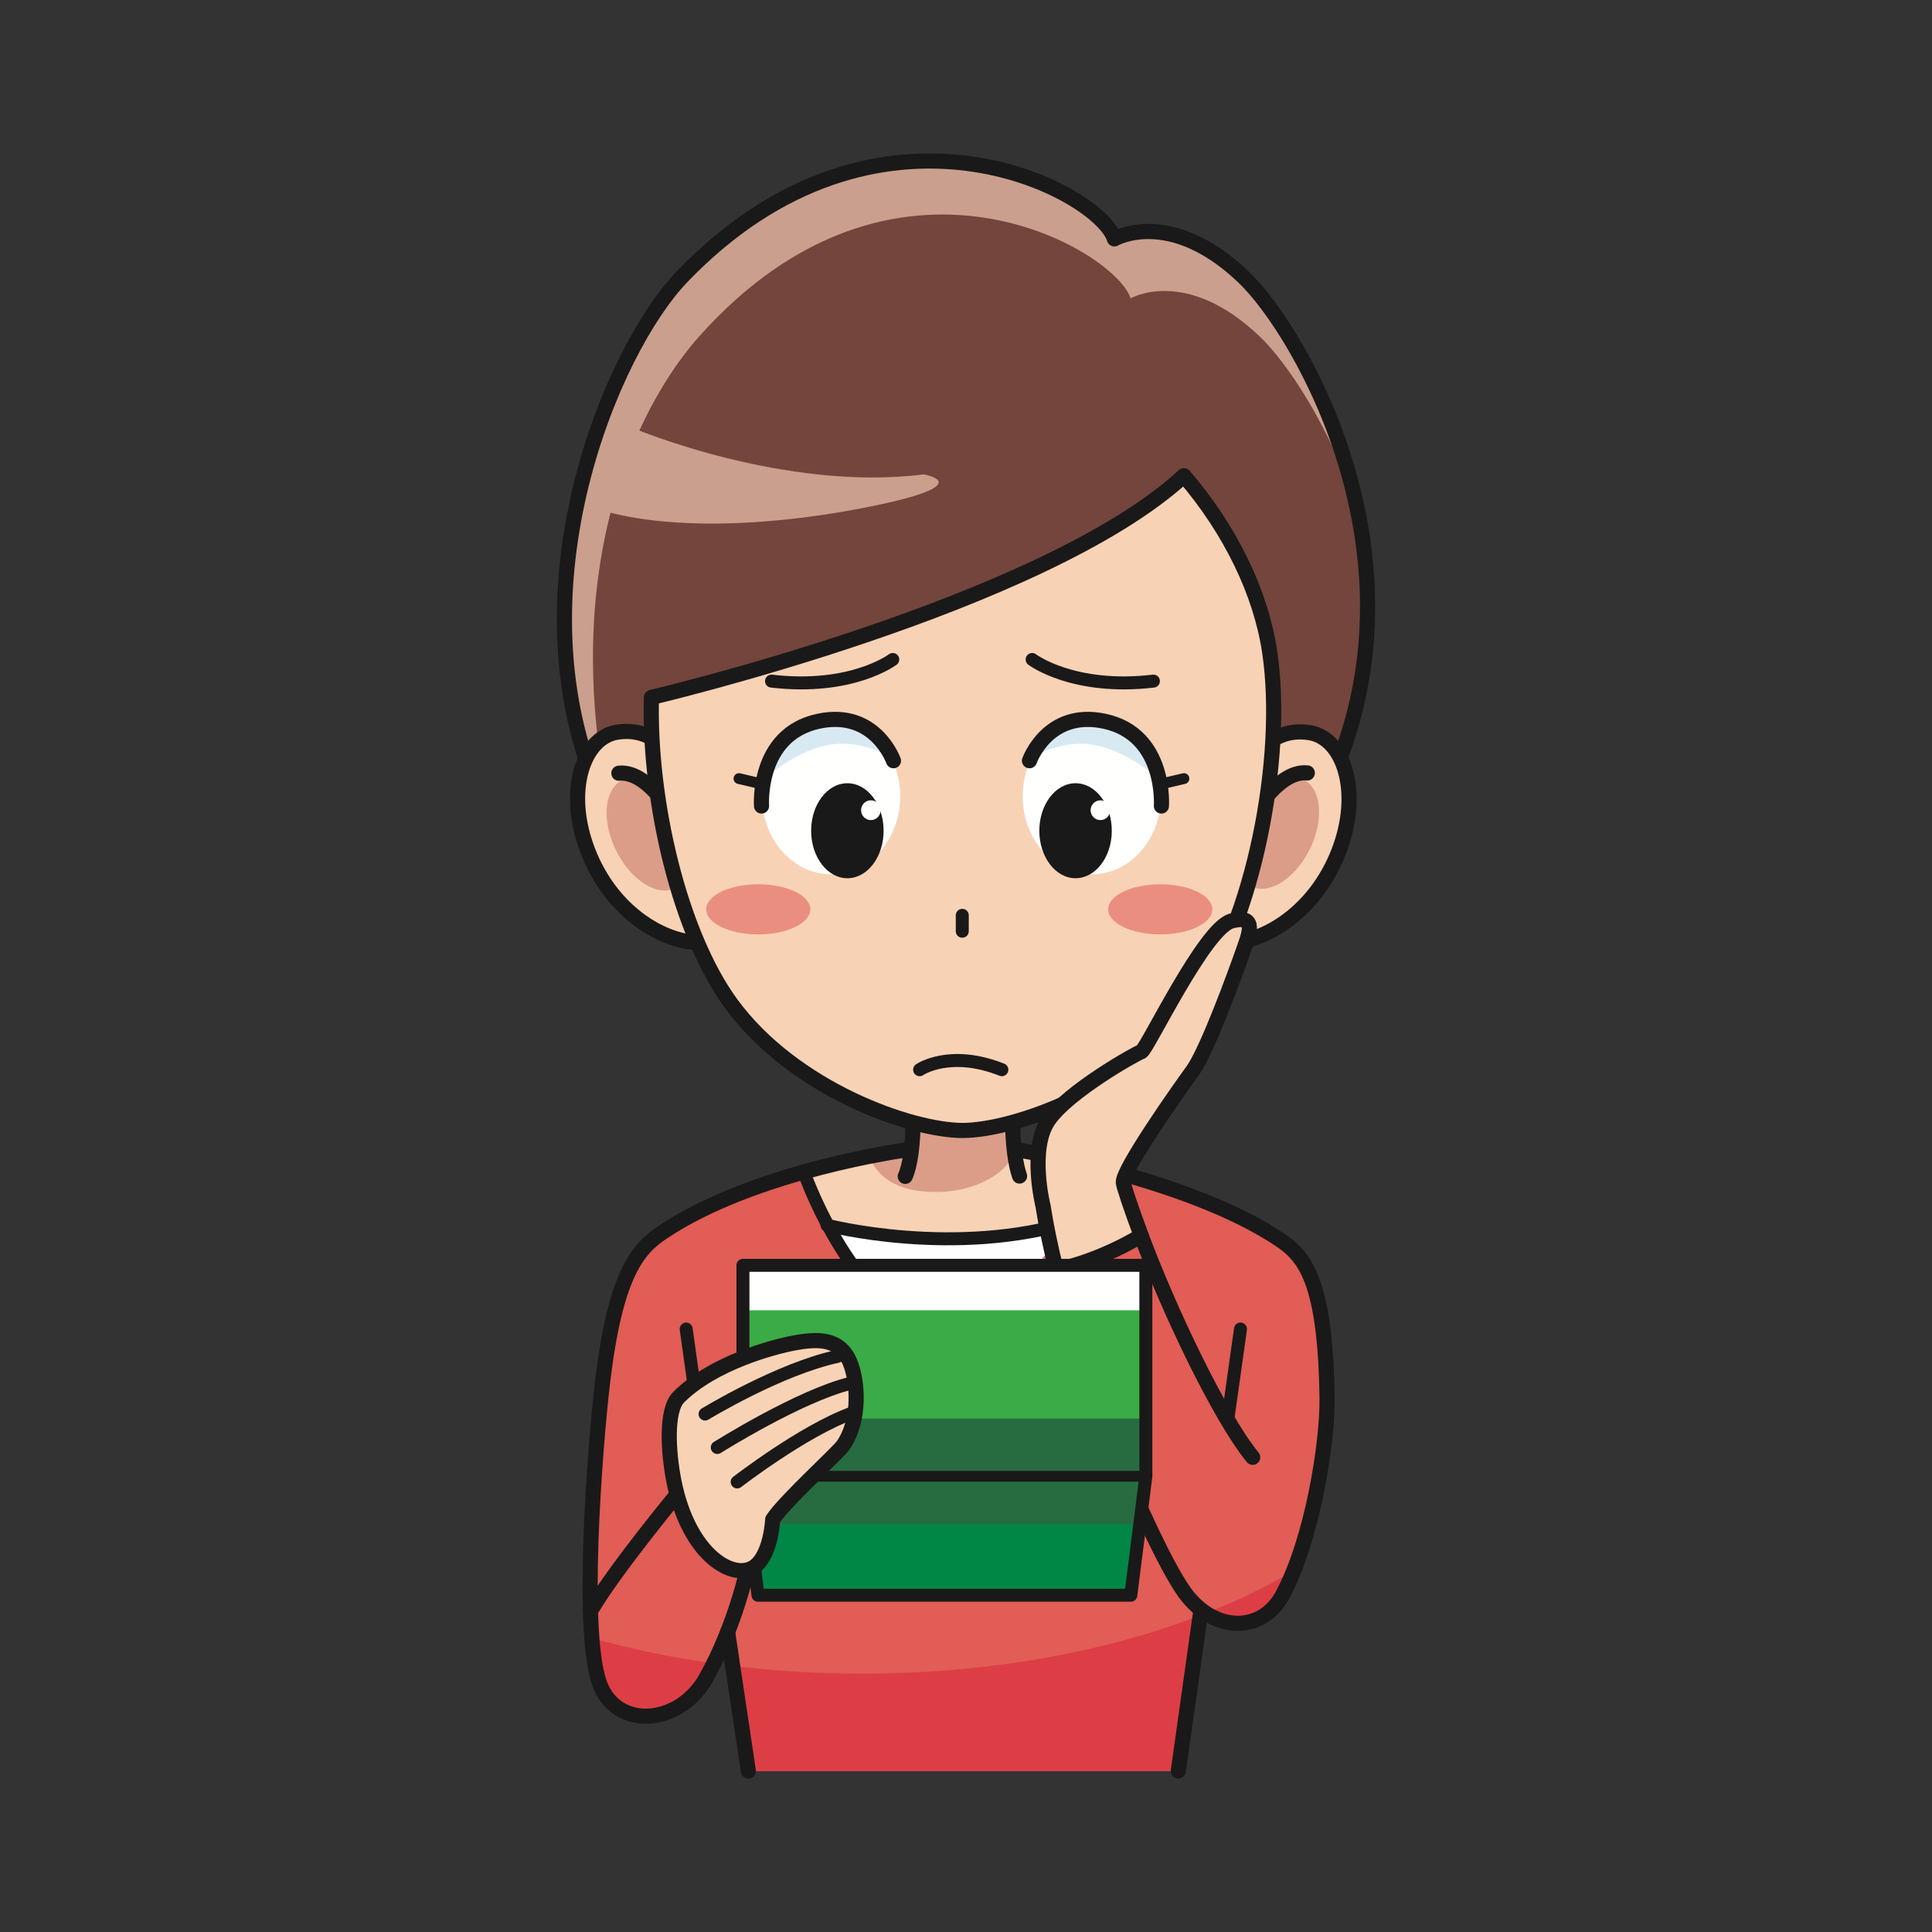 <svg:svg xmlns:svg="http://www.w3.org/2000/svg" height="893.057" version="1.1" viewBox="-257.398 -67.136 893.057 893.057" width="893.057" x="0" y="0">
  <svg:rect x="-257.398" y="-67.136" width="893.057" height="893.057" fill="#333333" stroke="none"/>
  <svg:g id="Layer_1">
    <svg:g>
      <svg:path d="M253.97,473.415 C279.52,480.155 311.71,490.82 334.145,505.875 C345.635,513.59 355.395,524.625 356.02,579.625 C356.245,599.665 349.365,644.295 335.395,670.25 C329.24,681.675 317.22,685.995 305.63,681.47 L297.49,678.865 L287.27,751.5 L88.52,751.5 L80,690.915 L76.085,699.02 C74.01,704.095 71.635,703.765 68.94,708.585 C57.27,729.415 29.77,732.75 20.605,713.165 C10.405,691.365 17.69,601.335 21.02,572.75 C26.935,522.005 37.27,510.25 48.76,502.535 C68.295,489.43 93.48,480.35 115.08,474.34 L253.97,473.415" fill="#E15D55" />
      <svg:path d="M18.48,297.44 C-20.575,203.77 25.415,94.615 57.72,60.93 C148.6,-33.82 250.905,21.305 257.72,43.28 C257.72,43.28 283.31,28.37 317.43,60.93 C344.415,86.675 406.97,195.12 354.325,300.855 L18.48,297.44" fill="#73453C" />
      <svg:path d="M65.605,88.585 C155.98,-12.93 258.405,48.805 265.22,70.78 C265.22,70.78 290.81,55.87 324.93,88.43 C337.3,100.23 357.115,129.425 369.91,167.745 C359.065,116.095 332.615,75.42 317.43,60.93 C283.31,28.37 257.72,43.28 257.72,43.28 C250.905,21.305 148.6,-33.82 57.72,60.93 C26.465,93.52 -17.595,196.765 14.955,288.275 C16.02,280.25 18.525,274.42 18.94,274.42 C7.275,174.42 43.91,112.95 65.605,88.585" fill="#CA9F8D" />
    </svg:g>
    <svg:path d="M189.145,554.935 L239.605,497.185 L123.85,496.495 C135.08,518.225 156.655,550.075 188.105,554.415" fill="#FFFFFE" />
    <svg:path d="M124.895,499.195 C124.895,499.195 183.925,514.625 239.605,497.185 L253.97,473.415 C230.8,467.3 213.1,464.415 213.1,464.415 L212.425,458.7 C211.59,449.07 211.965,439.92 211.965,439.92 L162.55,439.92 C162.55,439.92 162.97,449.425 162.11,459.055 L161.44,464.415 C161.44,464.415 140.795,467.195 115.08,474.34 L114.77,476.085 C114.77,476.085 117.82,484.83 123.85,496.495 L124.895,499.195" fill="#F8D2B5" />
    <svg:path d="M166.645,446.815 L164.455,464.625 L145.08,468.69 C145.08,468.69 148.755,480.25 165.395,483.065 C187.58,486.815 208.205,477.125 211.955,464.315 L210.705,446.5 L166.645,446.815" fill="#DB9D88" />
    <svg:path d="M16.165,690.025 C16.945,700.14 18.34,708.335 20.605,713.165 C29.77,732.75 57.27,729.415 68.94,708.585 C70.94,705.01 72.76,704.26 74.415,702.045 C53.945,699.25 34.44,695.17 16.165,690.025" fill="#DD3E45" />
    <svg:path d="M141.02,706.5 C120.62,706.5 100.785,705.24 81.69,702.94 L88.52,751.5 L287.27,751.5 L297.385,679.585 C253.4,696.5 199.415,706.5 141.02,706.5" fill="#DD3E45" />
    <svg:path d="M298.465,679.175 L305.63,681.47 C317.22,685.995 329.24,681.675 335.395,670.25 C337.28,666.75 339.02,662.89 340.645,658.815 C327.995,666.375 313.85,673.2 298.465,679.175" fill="#DD3E45" />
    <svg:g>
      <svg:path d="M164.63,442.42 C164.63,442.42 165.685,466.195 161.055,476.625 M210.715,442.84 C210.715,442.84 209.815,464.755 213.885,476.485 M78.94,687.335 L88.52,751.5" fill-opacity="0" stroke="#1A1919" stroke-linecap="round" stroke-linejoin="round" stroke-width="7" />
      <svg:path d="M59.78,547.21 L69.165,613.9" fill-opacity="0" stroke="#1A1919" stroke-linecap="round" stroke-linejoin="round" stroke-width="6" />
      <svg:path d="M297.49,678.865 L287.27,751.5" fill-opacity="0" stroke="#1A1919" stroke-linecap="round" stroke-linejoin="round" stroke-width="7" />
      <svg:path d="M316.01,547.21 L310.29,587.855" fill-opacity="0" stroke="#1A1919" stroke-linecap="round" stroke-linejoin="round" stroke-width="6" />
      <svg:path d="M18.48,297.44 C-20.575,203.77 25.415,94.615 57.72,60.93 C148.6,-33.82 250.905,21.305 257.72,43.28 C257.72,43.28 283.31,28.37 317.43,60.93 C344.415,86.675 406.97,195.12 354.325,300.855" fill-opacity="0" stroke="#1A1919" stroke-linecap="round" stroke-linejoin="round" stroke-width="7" />
    </svg:g>
    <svg:path d="M320.7,284.04 C324.685,280.075 332.34,269.095 347.95,271.535 C363.57,273.985 372.145,298.69 361.435,326.46 C350.715,354.23 327.14,368.87 309.06,368.87" fill="#F8D2B5" />
    <svg:path d="M320.7,284.04 C324.685,280.075 332.34,269.095 347.95,271.535 C363.57,273.985 372.145,298.69 361.435,326.46 C350.715,354.23 327.14,368.87 309.06,368.87" fill-opacity="0" stroke="#1A1919" stroke-linecap="round" stroke-linejoin="round" stroke-width="7" />
    <svg:path d="M55.08,283.835 C51.095,279.87 43.44,268.885 27.825,271.32 C12.21,273.77 3.635,298.48 14.35,326.25 C25.06,354.015 48.645,368.655 66.71,368.655" fill="#F8D2B5" />
    <svg:path d="M55.08,283.835 C51.095,279.87 43.44,268.885 27.825,271.32 C12.21,273.77 3.635,298.48 14.35,326.25 C25.06,354.015 48.645,368.655 66.71,368.655" fill-opacity="0" stroke="#1A1919" stroke-linecap="round" stroke-linejoin="round" stroke-width="7" />
    <svg:path d="M348.52,324.42 C342.14,338.18 330.04,346.46 321.5,342.905 C312.98,339.35 311.23,325.29 317.61,311.505 C323.99,297.735 336.075,289.445 344.61,293.03 C353.145,296.58 354.885,310.645 348.52,324.42" fill="#DB9D88" />
    <svg:path d="M26.875,324.97 C33.32,338.885 45.54,347.26 54.165,343.66 C62.795,340.065 64.565,325.86 58.105,311.92 C51.655,297.99 39.43,289.62 30.805,293.24 C22.185,296.83 20.42,311.05 26.875,324.97" fill="#DB9D88" />
    <svg:path d="M319.27,313.95 C319.27,313.95 332.44,288.625 346.9,290.15 M56.31,314.085 C56.31,314.085 43.135,288.76 28.675,290.28" fill-opacity="0" stroke="#1A1919" stroke-linecap="round" stroke-linejoin="round" stroke-width="7" />
    <svg:path d="M43.725,255.23 C42.375,303.15 56.81,364.265 80.515,396.74 C109.605,436.575 164.02,455.415 187.495,455.415 C210.96,455.415 265.38,436.575 294.465,396.74 C321.85,359.24 336.865,283.55 329.485,234.1 C325.46,207.135 311.62,178.065 289.87,152.755 C224.77,212.755 43.725,255.23 43.725,255.23" fill="#F8D2B5" />
    <svg:path d="M43.725,255.23 C42.375,303.15 56.81,364.265 80.515,396.74 C109.605,436.575 164.02,455.415 187.495,455.415 C210.96,455.415 265.38,436.575 294.465,396.74 C321.85,359.24 336.865,283.55 329.485,234.1 C325.46,207.135 311.62,178.065 289.87,152.755 C224.77,212.755 43.725,255.23 43.725,255.23 z" fill-opacity="0" stroke="#1A1919" stroke-linecap="round" stroke-linejoin="round" stroke-width="7" />
    <svg:path d="M187.41,363.33 L187.41,355.975" fill-opacity="0" stroke="#1A1919" stroke-linecap="round" stroke-linejoin="round" stroke-width="6" />
    <svg:path d="M117.175,353.19 C117.175,359.605 106.39,364.795 93.1,364.795 C79.805,364.795 69.025,359.605 69.025,353.19 C69.025,346.795 79.805,341.61 93.1,341.61 C106.39,341.61 117.175,346.795 117.175,353.19" fill="#EA8F80" />
    <svg:path d="M303.01,353.19 C303.01,359.605 292.225,364.795 278.935,364.795 C265.64,364.795 254.86,359.605 254.86,353.19 C254.86,346.795 265.64,341.61 278.935,341.61 C292.225,341.61 303.01,346.795 303.01,353.19" fill="#EA8F80" />
    <svg:path d="M158.735,301.015 C158.735,320.885 144.43,337 126.785,337 C109.13,337 94.83,320.885 94.83,301.015 C94.83,281.14 109.13,265.04 126.785,265.04 C144.43,265.04 158.735,281.14 158.735,301.015" fill="#FFFFFE" />
    <svg:path d="M151.045,316.87 C151.045,328.99 143.545,338.825 134.3,338.825 C125.05,338.825 117.545,328.99 117.545,316.87 C117.545,304.735 125.05,294.91 134.3,294.91 C143.545,294.91 151.045,304.735 151.045,316.87" fill="#1A1919" />
    <svg:path d="M94.54,294.035 C94.54,294.035 97.9,272.08 120.76,265.985 C147.505,258.85 154.365,283.06 154.365,283.06 C154.365,283.06 140.435,273.78 123.845,277.565 C108.2,281.15 94.54,294.035 94.54,294.035" fill="#D8E9F1" />
    <svg:path d="M155.595,284.505 C155.595,284.505 147.185,260.645 120.945,266.25 C92.255,272.39 94.615,305.43 94.615,305.43" fill-opacity="0" stroke="#1A1919" stroke-linecap="round" stroke-linejoin="round" stroke-width="7" />
    <svg:path d="M149.675,307.385 C149.675,309.905 147.655,311.95 145.155,311.95 C142.655,311.95 140.635,309.905 140.635,307.385 C140.635,304.855 142.655,302.805 145.155,302.805 C147.655,302.805 149.675,304.855 149.675,307.385" fill="#FFFFFE" />
    <svg:path d="M93.55,294.97 L84.195,292.76" fill-opacity="0" stroke="#1A1919" stroke-linecap="round" stroke-linejoin="round" stroke-width="5" />
    <svg:path d="M215.335,301.015 C215.335,320.885 229.635,337 247.285,337 C264.94,337 279.235,320.885 279.235,301.015 C279.235,281.14 264.94,265.04 247.285,265.04 C229.635,265.04 215.335,281.14 215.335,301.015" fill="#FFFFFE" />
    <svg:path d="M223.025,316.87 C223.025,328.99 230.525,338.825 239.77,338.825 C249.015,338.825 256.52,328.99 256.52,316.87 C256.52,304.735 249.015,294.91 239.77,294.91 C230.525,294.91 223.025,304.735 223.025,316.87" fill="#1A1919" />
    <svg:path d="M279.53,294.035 C279.53,294.035 276.17,272.08 253.31,265.985 C226.56,258.85 219.705,283.06 219.705,283.06 C219.705,283.06 233.63,273.78 250.22,277.565 C265.865,281.15 279.53,294.035 279.53,294.035" fill="#D8E9F1" />
    <svg:path d="M218.475,284.505 C218.475,284.505 226.885,260.645 253.125,266.25 C281.815,272.39 279.45,305.43 279.45,305.43" fill-opacity="0" stroke="#1A1919" stroke-linecap="round" stroke-linejoin="round" stroke-width="7" />
    <svg:path d="M246.73,307.385 C246.73,309.905 248.755,311.95 251.255,311.95 C253.75,311.95 255.775,309.905 255.775,307.385 C255.775,304.855 253.75,302.805 251.255,302.805 C248.755,302.805 246.73,304.855 246.73,307.385" fill="#FFFFFE" />
    <svg:path d="M280.515,294.97 L289.87,292.76" fill-opacity="0" stroke="#1A1919" stroke-linecap="round" stroke-linejoin="round" stroke-width="5" />
    <svg:path d="M219.705,237.705 C219.705,237.705 238.605,252.08 275.75,247.705 M155.28,237.705 C155.28,237.705 136.38,252.08 99.235,247.705 M167.695,427.335 C167.695,427.335 181.515,417.75 205.705,427.335" fill-opacity="0" stroke="#1A1919" stroke-linecap="round" stroke-linejoin="round" stroke-width="6" />
    <svg:g>
      <svg:path d="M36.085,131.08 C36.085,131.08 105.48,160.29 169.6,152.14 C169.6,152.14 194.77,156.395 148.94,166.175 C103.11,175.975 52.835,178.535 19.75,168.44 L36.085,131.08" fill="#CA9F8D" />
      <svg:path d="M88.105,657.755 C88.105,657.755 82.7,684.01 68.94,708.585 C57.27,729.415 29.77,732.75 20.605,713.165 C10.405,691.365 17.69,601.335 21.02,572.75 C26.935,522.005 37.27,510.25 48.76,502.535 C91.54,473.83 161.44,464.415 161.44,464.415 M55.605,623.59 C55.605,623.59 27.69,657.335 16.44,676.085" fill-opacity="0" stroke="#1A1919" stroke-linecap="round" stroke-linejoin="round" stroke-width="7" />
      <svg:path d="M188.105,554.415 C139.77,547.745 114.77,476.085 114.77,476.085" fill-opacity="0" stroke="#1A1919" stroke-linecap="round" stroke-linejoin="round" stroke-width="6" />
      <svg:path d="M213.1,464.415 C213.1,464.415 291.365,477.17 334.145,505.875 C345.635,513.59 355.395,524.625 356.02,579.625 C356.245,599.665 349.365,644.295 335.395,670.25 C326.645,686.5 306.02,688.375 291.645,670.875 M213.1,464.415 C213.1,464.415 291.365,477.17 334.145,505.875 C345.635,513.59 355.395,524.625 356.02,579.625 C356.245,599.665 349.365,644.295 335.395,670.25 M270.12,504.03 C282.495,537.325 306.04,587.335 321.645,606.5 M291.645,670.875 C279.37,655.93 246.12,581.52 230.84,519.895" fill-opacity="0" stroke="#1A1919" stroke-linecap="round" stroke-linejoin="round" stroke-width="7" />
    </svg:g>
    <svg:path d="M124.895,499.195 C124.895,499.195 183.925,514.625 239.605,497.185" fill-opacity="0" stroke="#1A1919" stroke-linecap="round" stroke-linejoin="round" stroke-width="6" />
    <svg:path d="M230.84,519.895 C228.225,509.355 226.135,499.4 224.77,490.46 C224.77,490.46 218.1,464.005 227.27,450.67 C236.44,437.335 267.69,419.83 270.19,419 C272.69,418.17 299.355,361.92 311.855,358.585 C324.355,355.25 319.77,365.25 316.855,373.585 C313.94,381.92 300.61,418.58 293.94,427.75 C287.27,436.92 261.44,473.59 261.855,479.42 C261.975,481.095 265.145,490.635 270.12,504.03 C270.12,504.03 252.32,515.365 230.84,519.895" fill="#F8D2B5" />
    <svg:path d="M230.84,519.895 C228.225,509.355 226.135,499.4 224.77,490.46 C224.77,490.46 218.1,464.005 227.27,450.67 C236.44,437.335 267.69,419.83 270.19,419 C272.69,418.17 299.355,361.92 311.855,358.585 C324.355,355.25 319.77,365.25 316.855,373.585 C313.94,381.92 300.61,418.58 293.94,427.75 C287.27,436.92 261.44,473.59 261.855,479.42 C261.975,481.095 265.145,490.635 270.12,504.03 C270.12,504.03 252.32,515.365 230.84,519.895 z" fill-opacity="0" stroke="#1A1919" stroke-linecap="round" stroke-linejoin="round" stroke-width="7" />
    <svg:path d="M86.02,517.75 L86.02,615.25 L92.97,670.255 L265.315,670.255 L272.27,615.25 L272.27,517.75 L86.02,517.75" fill="#3AAB47" />
    <svg:path d="M87.895,588.585 L271.645,588.585 L271.645,615.67 L87.895,615.67 z" fill="#276C40" />
    <svg:path d="M87.895,518.33 L271.645,518.33 L271.645,538.54 L87.895,538.54 z" fill="#FFFFFE" />
    <svg:path d="M263.755,669.94 L93.105,669.94 L90.09,631.295 L267.785,631.295 L263.755,669.94" fill="#008746" />
    <svg:path d="M267.48,637.44 L87.895,637.44 L87.895,616.295 L271.645,616.295 L267.48,637.44" fill="#276C40" />
    <svg:path d="M86.02,517.75 L86.02,615.25 L92.97,670.255 L265.315,670.255 L272.27,615.25 L272.27,517.75 L86.02,517.75 z" fill-opacity="0" stroke="#1A1919" stroke-linecap="round" stroke-linejoin="round" stroke-width="6" />
    <svg:path d="M272.27,615.25 L86.02,615.25" fill="#3AAB47" />
    <svg:path d="M272.27,615.25 L86.02,615.25" fill-opacity="0" stroke="#1A1919" stroke-linecap="round" stroke-linejoin="round" stroke-width="5" />
    <svg:path d="M54.07,617.285 C51.57,604.56 50.2,584.82 56.33,578.685 C72.27,562.75 100.2,555.42 109.455,553.685 C120.705,551.585 130.785,551.325 135.47,562.49 C139.065,571.06 140.605,589.005 132.27,601.085 C130.02,604.335 104.95,627.175 99.77,635.25 C99.77,635.25 99.115,650.71 91.885,656.66 C82.58,664.31 61.01,652.6 54.07,617.285" fill="#F8D2B5" />
    <svg:path d="M54.07,617.285 C51.57,604.56 50.2,584.82 56.33,578.685 C72.27,562.75 100.2,555.42 109.455,553.685 C120.705,551.585 130.785,551.325 135.47,562.49 C139.065,571.06 140.605,589.005 132.27,601.085 C130.02,604.335 104.95,627.175 99.77,635.25 C99.77,635.25 99.115,650.71 91.885,656.66 C82.58,664.31 61.01,652.6 54.07,617.285 z" fill-opacity="0" stroke="#1A1919" stroke-linecap="round" stroke-linejoin="round" stroke-width="7" />
    <svg:path d="M74.155,601.96 C74.155,601.96 112.135,578.06 135.805,572.295 M83.36,617.885 C83.36,617.885 113.99,594.215 136.435,586.085 M68.52,586.5 C68.52,586.5 102.69,565.665 129.77,559.835" fill-opacity="0" stroke="#1A1919" stroke-linecap="round" stroke-linejoin="round" stroke-width="6" />
  </svg:g>
</svg:svg>